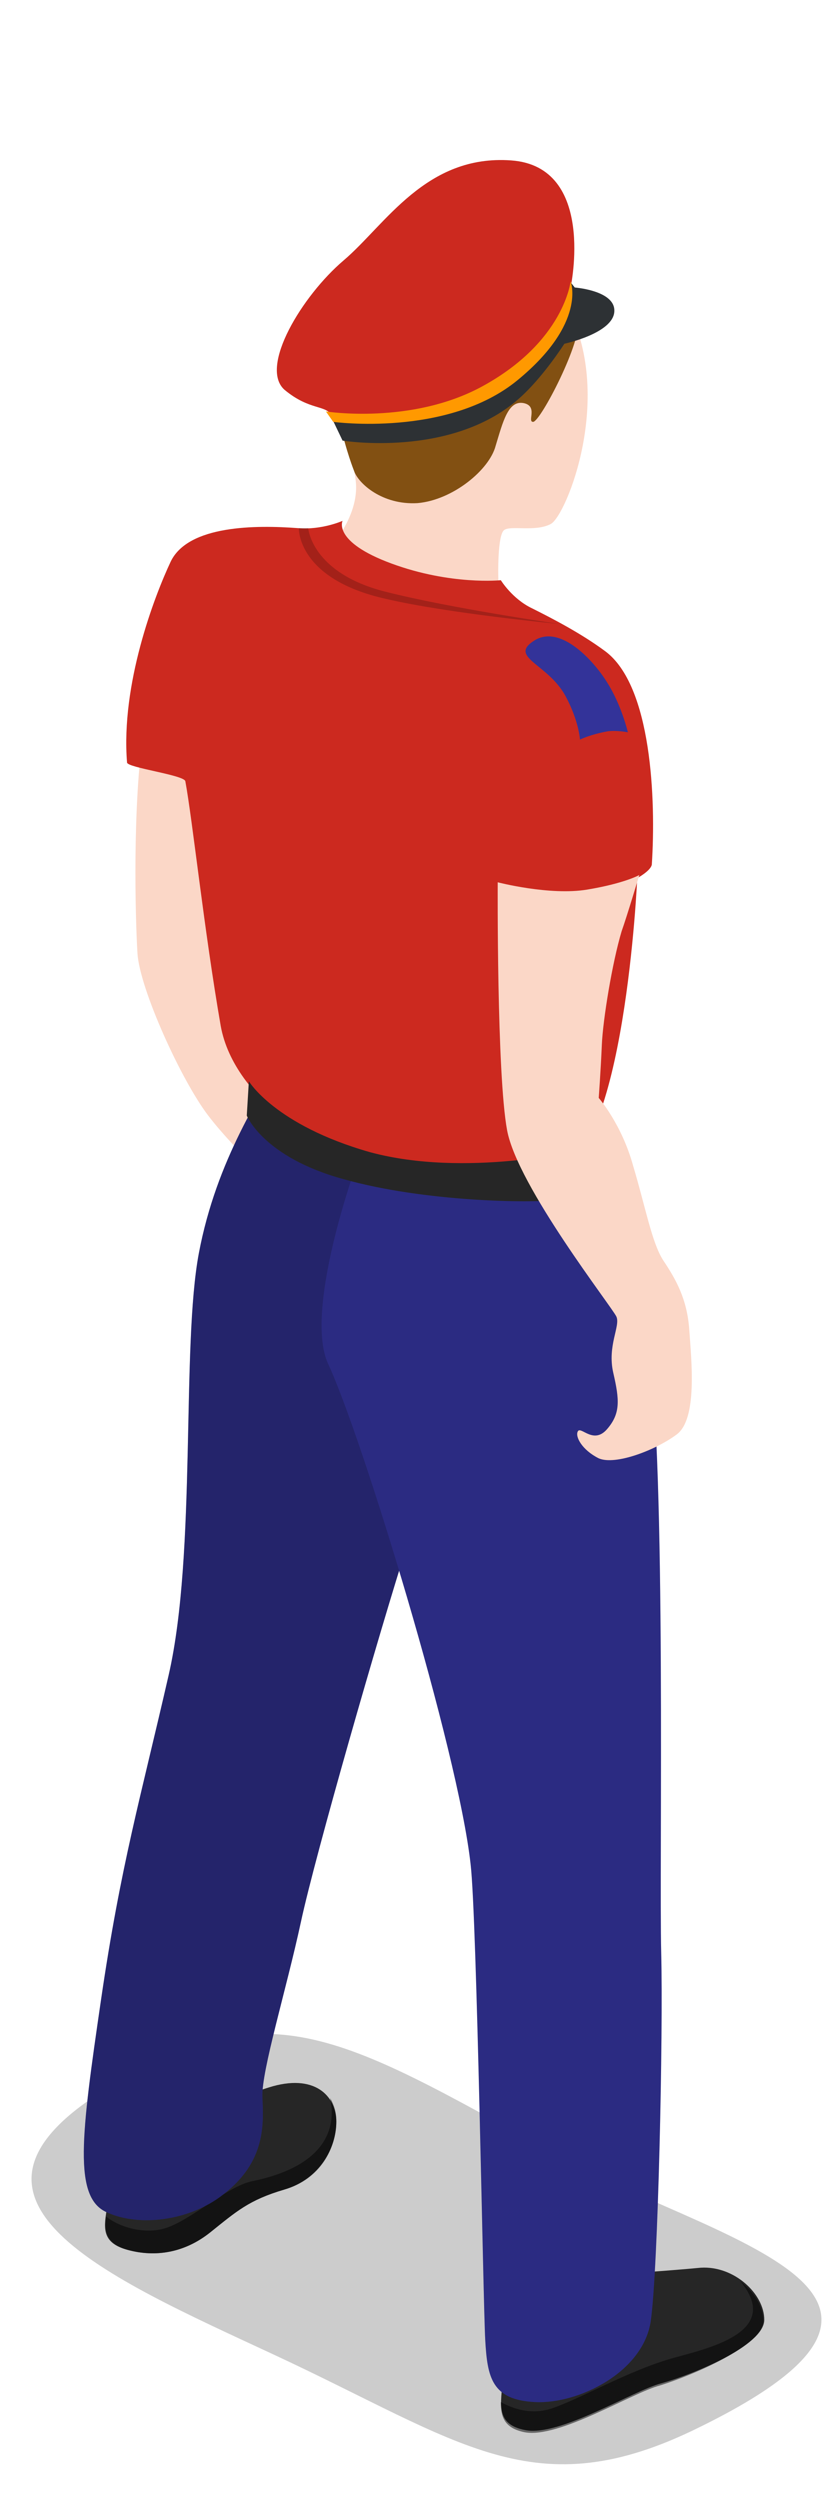 <svg enable-background="new 0 0 80 240" viewBox="0 0 80 240" xmlns="http://www.w3.org/2000/svg"><path d="m18.8 52.7c-3.5 1.9-3.9 9.8-5 17.3s-.8 18.1-.6 21.5 4.2 12.2 6.8 15.6 6.9 7.2 6.9 7.2l3.9-6.8s-8.2-15.4-8.4-16.2 2.7-21.1 2.8-22.6c.2-1.4-6.4-16-6.4-16z" fill="#fbd7c7"/><path d="m67.2 233c26.9-13.2 1-17.9-14.1-26.3-20.8-11.6-27.5-15.7-43-6.1-17.1 10.6.2 18 16.1 25.4 18.1 8.4 25.1 14.9 41 7z" opacity=".2"/><path d="m10.3 211.8c-.3 1.9-.7 3.5 2 4.2 2.6.7 5.4.3 7.9-1.7s3.7-3.1 7.1-4.1 5-4 5-6.5-2.1-4.7-6.5-3.3c-4.5 1.4-6.8 3.3-6.8 3.3z" fill="#262626"/><path d="m32.3 203.6c0-.8-.2-1.5-.6-2.2.5 2.2.3 6.4-7.5 8-2.4.5-5.8 3.7-8.3 4.5-1.9.6-4.3 0-5.7-1.1-.2 1.4 0 2.6 2.1 3.2 2.6.7 5.4.3 7.9-1.7s3.7-3.1 7.1-4.1c3.5-1 5-4 5-6.6z" opacity=".5"/><path d="m48.3 227.7c0 2.6-1.1 5 2.2 5.6s10.3-3.8 13-4.5c2.9-.8 9.9-3.6 9.9-6.1s-2.9-5.2-6.1-5c-3.1.3-9.1.7-9.1.7z" fill="#262626"/><path d="m73.3 222.8c0-1.4-.9-2.8-2.2-3.8 3.9 4.7-2.5 6.3-6.2 7.3-4.5 1.2-9.5 4.2-12.2 5-1.9.5-3.5-.1-4.6-.7 0 1.4.3 2.5 2.3 2.9 3.3.6 10.3-3.8 13-4.5 2.9-.9 9.9-3.8 9.9-6.2z" opacity=".5"/><path d="m27.7 100.5c-2.6 4.5-6.9 10.8-8.6 19.8s-.2 28.7-2.9 40.5-4.6 18.2-6.5 31.2-2.7 19 .6 20.4c3.1 1.4 7.9.8 11.1-1.7 4.2-3.2 3.9-6.9 3.8-9.4s2.3-10.3 3.7-16.8 7.5-27.7 10.3-36.5 8.5-38.7 8.5-38.7z" fill="#339"/><path d="m27.7 100.5c-2.6 4.5-6.9 10.8-8.6 19.8s-.2 28.7-2.9 40.5-4.6 18.2-6.5 31.2-2.7 19 .6 20.4c3.1 1.4 7.9.8 11.1-1.7 4.2-3.2 3.9-6.9 3.8-9.4s2.3-10.3 3.7-16.8 7.5-27.7 10.3-36.5 8.5-38.7 8.5-38.7z" opacity=".3"/><path d="m36.1 107c-1.7 3.6-7 18.6-4.6 23.9 3.2 6.8 12.5 37.1 13.7 48.1.6 5.1 1.2 42 1.4 45.6s.6 5.8 4.8 6 10.4-2.9 11.1-7.8 1.2-27.4 1-35.4.5-46.9-1.2-57.8c-1.6-10.9-4.5-21.5-4.5-21.5z" fill="#339"/><path d="m36.1 107c-1.7 3.6-7 18.6-4.6 23.9 3.2 6.8 12.5 37.1 13.7 48.1.6 5.1 1.2 42 1.4 45.6s.6 5.8 4.8 6 10.4-2.9 11.1-7.8 1.2-27.4 1-35.4.5-46.9-1.2-57.8c-1.6-10.9-4.5-21.5-4.5-21.5z" opacity=".15"/><path d="m30.8 53.6s3.4-3.2 3.4-6.8-4.3-11.8 0-18.1 15.7-7.7 20.2.6c4.7 8.6 0 20.2-1.5 21s-3.9.1-4.5.6-.6 4.1-.5 5.6c.1 1.6-7.4 2.8-11.5 2.2-4.1-.5-5.6-5.1-5.6-5.1z" fill="#fbd7c7"/><path d="m34 45.2c.4 1.2 2.7 3.3 6.1 3.1 3.4-.3 6.9-3.2 7.5-5.5.7-2.3 1.2-4.4 2.7-4.1 1.4.3.3 1.8.9 1.8.7 0 4.8-7.9 4.3-9.8-.3-1.2-1.4-4.6-5.7-7-4.5-2.4-15.1-2.3-17.4 7.4-1.5 6.4 1.6 14.1 1.6 14.1z" fill="#825012"/><path d="m32.9 50s-2 .9-4.3.7c-4-.3-10.5-.3-12.2 3.2-1.6 3.4-4.8 11.8-4.2 19.3 0 .5 5.5 1.2 5.6 1.8.7 3.8 1.8 14.3 3.4 23.5 1.3 7.2 10.3 12.5 14.5 13.2 2.8.4 7.3 2 17.5.7 6.8-.9 8-28.1 8-28.1s1.3-.7 1.4-1.3c.4-6.2 0-17.2-4.5-20.5-2.3-1.7-5-3.1-7-4.1-1.9-.9-3-2.7-3-2.7s-4.8.5-10.5-1.6-4.7-4.1-4.7-4.1z" fill="#cc291f"/><path d="m29.6 50.7s.3 4.3 7.4 6.1c6.3 1.6 16.7 3.1 16.7 3.1s-10.6-1-16.6-2.4c-8.6-1.9-8.4-6.8-8.4-6.8z" opacity=".2"/><path d="m23.9 103.8-.2 3.3s1.6 4 9.3 6.1c7.8 2.2 18.1 2.3 20.3 2s3.3-1.1 3.3-1.1l-.8-3.7s-11.1 2.7-20.3.2c-9.1-2.6-11.6-6.8-11.6-6.8z" fill="#262626"/><path d="m47.8 84.7s5 1.3 8.6.7 5-1.4 5-1.4-1.2 4-1.7 5.4c-.9 3-1.8 8.5-1.9 10.9s-.3 5.1-.3 5.1 2.2 2.5 3.3 6.5c1.2 4 1.8 7.4 2.9 9.1 1.2 1.8 2.3 3.7 2.5 6.7.2 2.9.8 8.5-1.2 10s-5.9 3-7.5 2.3c-1.6-.8-2.3-2.1-2-2.6s1.5 1.3 2.8-.2 1.2-2.8.6-5.4.7-4.5.3-5.4-9.5-12.5-10.5-17.9-.9-23.8-.9-23.8z" fill="#fbd7c7"/><path d="m54.8 27.6s2.5-11.6-5.7-12.2-12.1 6.2-16.1 9.6-8.1 10.2-5.7 12.4c2.5 2.1 4.1 1.4 4.6 2.6.6 1.2 8.8.3 11.7-.8 11.6-4.6 11.2-11.6 11.2-11.6z" fill="#cc291f"/><path d="m55.2 27.6-.4-.5s-1.1 7.1-8 10.5-15 2.4-15 2.4l1.1 2.3s10.4 1.7 16.9-4c2.3-2 4.4-5.3 4.4-5.3s4.7-1 4.8-3.1c.1-1.7-2.7-2.2-3.8-2.3z" fill="#2d3134"/><path d="m32 40.5s11 1.5 17.7-4 5.1-9.5 5.1-9.5-.6 5.8-8.5 10.1c-6.8 3.7-15 2.4-15 2.4z" fill="#f90"/><path d="m55.7 71s1-.5 2.7-.8c.9-.1 1.9.1 1.9.1s-.6-2.6-2-4.8c-1.3-2.1-4.5-5.6-7-4s1.3 2.2 3 5.3c1.3 2.4 1.4 4.2 1.4 4.2z" fill="#339"/></svg>